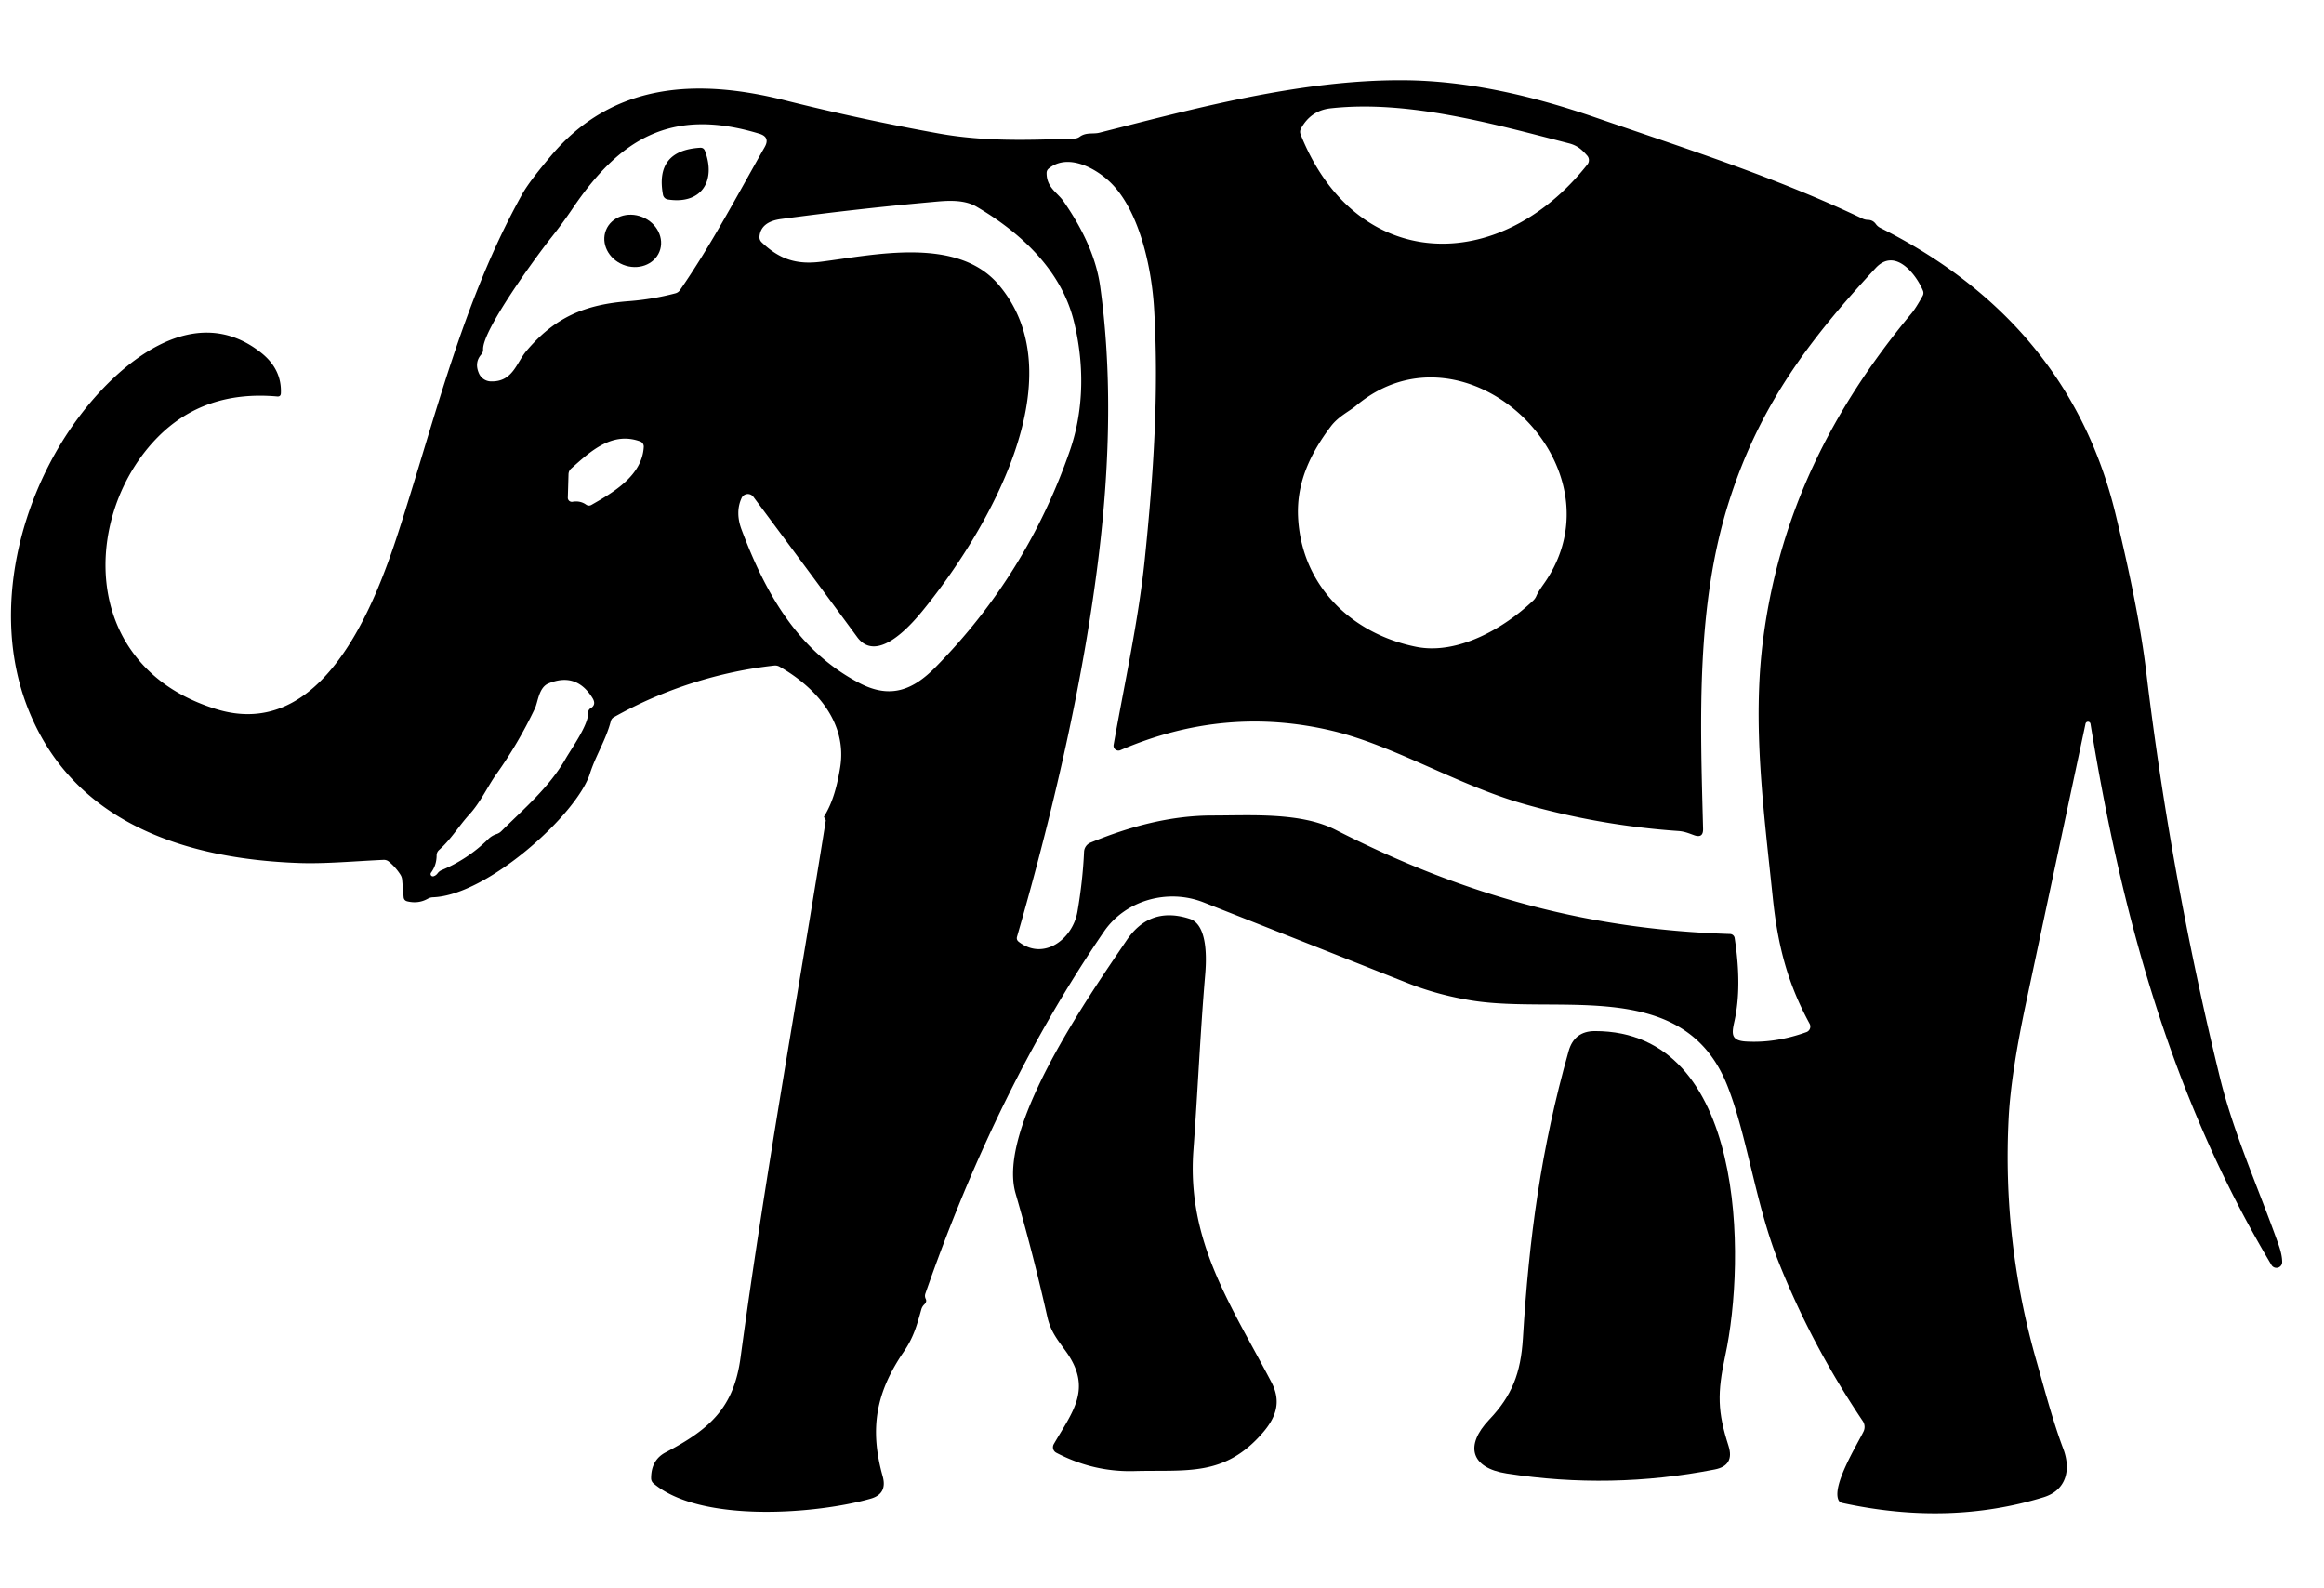 <?xml version="1.0" encoding="UTF-8" standalone="no"?>
<!DOCTYPE svg PUBLIC "-//W3C//DTD SVG 1.1//EN" "http://www.w3.org/Graphics/SVG/1.1/DTD/svg11.dtd">
<svg xmlns="http://www.w3.org/2000/svg" version="1.1" viewBox="0.00 0.00 404.00 276.00">
<path fill="#000000" d="
  M 309.09 219.10
  C 305.18 209.20 303.70 197.36 300.29 188.73
  C 292.80 169.77 271.13 176.37 255.84 173.90
  Q 249.97 172.95 244.83 170.92
  Q 227.03 163.87 209.24 156.85
  C 203.00 154.39 195.63 156.48 191.91 161.92
  Q 173.33 189.05 160.87 224.83
  Q 160.70 225.32 160.93 225.78
  Q 161.17 226.26 160.66 226.75
  Q 160.30 227.10 160.16 227.59
  C 159.39 230.34 158.83 232.44 157.10 234.96
  C 152.30 241.99 151.11 248.27 153.44 256.58
  Q 154.30 259.64 151.37 260.48
  C 142.19 263.12 121.87 264.81 113.60 257.83
  A 1.20 1.16 -70.2 0 1 113.19 256.93
  Q 113.19 253.76 115.71 252.44
  C 123.56 248.33 127.58 244.57 128.74 235.93
  C 132.94 204.78 138.58 173.74 143.54 142.70
  Q 143.57 142.56 143.49 142.43
  L 143.27 142.06
  A 0.18 0.16 47.9 0 1 143.27 141.89
  C 144.84 139.37 145.56 136.38 146.05 133.41
  C 147.32 125.68 141.98 119.56 135.51 115.87
  Q 135.08 115.63 134.59 115.68
  C 125.18 116.72 115.49 119.72 106.74 124.64
  Q 106.30 124.88 106.18 125.36
  C 105.34 128.61 103.53 131.37 102.56 134.44
  C 100.34 141.52 84.67 155.65 75.26 155.96
  Q 74.78 155.98 74.35 156.22
  Q 72.73 157.13 70.81 156.67
  Q 70.21 156.53 70.16 155.91
  L 69.91 152.93
  Q 69.87 152.44 69.61 152.03
  Q 68.79 150.74 67.60 149.76
  Q 67.20 149.43 66.67 149.45
  C 61.80 149.67 56.45 150.16 52.05 150.00
  C 32.23 149.31 12.40 143.01 4.67 122.65
  C -1.55 106.27 3.33 86.46 13.58 72.66
  C 20.39 63.48 33.51 51.92 45.37 61.29
  Q 49.00 64.16 48.83 68.35
  Q 48.80 68.97 48.19 68.91
  Q 35.55 67.79 27.46 75.95
  C 18.04 85.46 15.00 101.76 22.74 112.92
  Q 27.77 120.18 37.52 123.23
  C 56.03 129.01 65.11 105.29 69.25 92.50
  C 75.73 72.48 80.46 52.27 90.79 33.73
  C 91.86 31.80 94.21 28.96 95.77 27.10
  C 106.51 14.32 121.19 13.60 136.45 17.44
  Q 149.75 20.78 163.24 23.21
  C 171.15 24.63 178.84 24.36 186.79 24.08
  Q 187.30 24.06 187.71 23.76
  C 188.82 22.95 190.05 23.34 191.10 23.07
  C 207.07 19.03 225.95 13.83 243.99 13.95
  C 255.27 14.02 266.58 16.71 277.32 20.41
  C 293.06 25.84 308.70 30.81 323.77 38.00
  A 2.37 2.30 57.2 0 0 324.71 38.22
  Q 325.58 38.23 326.09 38.94
  Q 326.40 39.37 326.88 39.61
  C 347.54 49.94 362.12 66.15 367.74 89.26
  Q 371.79 105.92 373.09 116.74
  Q 377.37 152.42 385.91 187.30
  C 388.29 197.04 392.66 206.63 396.10 216.34
  Q 396.73 218.12 396.73 219.38
  A 1.00 1.00 0.0 0 1 394.88 219.89
  C 377.43 190.64 368.83 159.07 363.41 125.83
  A 0.44 0.44 0.0 0 0 362.54 125.81
  Q 357.36 150.09 352.15 174.55
  Q 349.58 186.66 349.18 194.28
  Q 348.06 215.74 354.01 236.54
  C 355.07 240.22 356.77 246.78 358.66 251.78
  C 360.09 255.56 359.13 259.05 355.24 260.24
  Q 338.83 265.27 320.26 261.23
  Q 319.75 261.12 319.56 260.63
  C 318.55 258.02 322.78 251.21 323.95 248.82
  A 1.82 1.82 0.0 0 0 323.83 247.01
  C 317.86 238.13 313.00 228.99 309.09 219.10
  Z
  M 226.10 23.37
  C 235.68 47.39 260.58 48.04 275.96 28.58
  A 1.19 1.19 0.0 0 0 275.92 27.06
  C 274.96 25.97 274.20 25.29 272.72 24.91
  C 259.62 21.54 244.78 17.34 231.31 18.83
  Q 227.88 19.21 226.17 22.32
  Q 225.89 22.83 226.10 23.37
  Z
  M 85.30 66.29
  C 89.14 66.43 89.76 63.07 91.50 61.01
  C 96.46 55.14 101.67 52.92 109.34 52.34
  Q 113.42 52.03 117.41 50.98
  A 1.39 1.37 9.6 0 0 118.20 50.43
  C 123.62 42.63 128.39 33.54 132.93 25.57
  Q 133.93 23.82 132.00 23.24
  C 116.58 18.55 107.64 24.23 99.47 36.34
  Q 97.78 38.84 95.71 41.44
  C 93.28 44.51 83.87 57.34 83.98 60.73
  A 1.24 1.24 0.0 0 1 83.68 61.59
  Q 82.42 63.01 83.27 64.92
  A 2.32 2.31 78.9 0 0 85.30 66.29
  Z
  M 301.55 163.04
  Q 302.85 171.49 301.51 177.51
  C 301.05 179.58 300.83 180.85 303.46 181.02
  Q 308.62 181.34 314.03 179.39
  A 1.03 1.03 0.0 0 0 314.58 177.93
  C 310.81 171.01 309.06 164.50 308.18 156.05
  C 306.63 141.08 304.55 125.89 306.53 110.87
  C 309.36 89.46 318.26 71.35 332.26 54.51
  Q 333.06 53.55 334.23 51.42
  A 1.05 1.01 -42.8 0 0 334.28 50.51
  C 333.12 47.71 329.45 42.94 326.07 46.58
  C 314.31 59.26 305.88 70.57 300.63 86.97
  C 294.77 105.23 295.57 125.19 296.06 144.07
  Q 296.10 145.73 294.53 145.18
  C 293.66 144.87 292.87 144.52 291.79 144.44
  Q 277.93 143.48 264.65 139.66
  C 253.29 136.39 242.34 129.61 231.73 127.06
  Q 212.95 122.55 194.76 130.39
  A 0.85 0.85 0.0 0 1 193.59 129.46
  C 195.50 118.66 197.91 107.85 199.00 97.28
  C 200.50 82.72 201.49 68.34 200.63 53.69
  C 200.23 46.83 198.23 37.23 193.47 32.15
  C 190.90 29.41 185.74 26.48 182.32 29.29
  Q 181.94 29.59 181.94 30.08
  C 181.94 32.60 183.82 33.47 184.86 34.96
  Q 190.27 42.72 191.25 49.75
  Q 194.18 70.75 190.95 96.99
  Q 187.37 126.17 176.80 162.81
  Q 176.65 163.34 177.08 163.68
  C 181.41 167.06 186.46 163.27 187.30 158.46
  Q 188.22 153.14 188.45 148.06
  A 1.82 1.81 80.1 0 1 189.57 146.46
  C 196.29 143.69 203.40 141.73 210.87 141.74
  C 217.50 141.74 226.15 141.15 232.21 144.25
  C 255.69 156.23 277.24 161.59 300.75 162.34
  A 0.84 0.83 -3.8 0 1 301.55 163.04
  Z
  M 128.92 92.07
  C 133.02 102.99 138.67 113.17 149.48 118.76
  C 154.84 121.53 158.75 119.90 162.63 115.96
  Q 178.55 99.81 186.00 78.28
  C 188.52 70.99 188.48 62.96 186.63 55.65
  C 184.42 46.96 177.52 40.47 169.73 35.91
  C 167.42 34.56 164.26 34.91 162.08 35.11
  Q 148.87 36.30 135.78 38.07
  Q 132.27 38.54 132.03 41.10
  Q 131.98 41.70 132.42 42.12
  C 135.40 44.97 138.32 46.04 142.66 45.50
  C 151.74 44.37 166.39 40.95 173.62 49.51
  C 187.37 65.77 171.32 92.84 160.24 106.33
  C 158.05 108.99 152.37 115.29 149.02 110.74
  Q 140.06 98.56 130.96 86.35
  A 1.19 1.19 0.0 0 0 128.92 86.56
  Q 127.78 89.05 128.92 92.07
  Z
  M 235.75 70.50
  C 234.52 71.53 232.68 72.35 231.35 74.11
  C 227.83 78.77 225.40 83.80 225.65 89.74
  C 226.16 101.65 234.83 110.16 246.23 112.43
  C 253.42 113.85 261.52 109.18 266.54 104.37
  A 2.34 2.26 80.8 0 0 267.08 103.59
  Q 267.36 102.91 268.31 101.57
  C 282.86 81.18 254.84 54.48 235.75 70.50
  Z
  M 111.30 76.73
  C 106.43 74.95 102.68 78.40 99.29 81.44
  Q 98.85 81.84 98.83 82.43
  L 98.71 86.51
  A 0.70 0.70 0.0 0 0 99.52 87.22
  Q 100.86 86.99 101.88 87.71
  Q 102.34 88.03 102.83 87.75
  C 106.69 85.55 111.64 82.63 111.91 77.67
  A 0.95 0.94 -78.3 0 0 111.30 76.73
  Z
  M 76.81 151.22
  Q 81.34 149.32 84.87 145.85
  Q 85.51 145.23 86.33 144.97
  Q 86.81 144.81 87.16 144.46
  C 91.16 140.48 95.43 136.89 98.29 131.94
  C 99.39 130.02 102.33 125.97 102.25 123.85
  A 0.84 0.81 74.7 0 1 102.65 123.12
  Q 103.73 122.49 102.99 121.31
  Q 100.18 116.79 95.34 118.79
  C 93.66 119.48 93.53 121.99 92.99 123.13
  Q 90.13 129.16 86.27 134.58
  C 84.82 136.61 83.54 139.43 81.61 141.54
  C 79.77 143.55 78.41 145.89 76.34 147.72
  Q 75.90 148.11 75.90 148.70
  Q 75.89 150.38 74.93 151.68
  A 0.40 0.40 0.0 0 0 75.37 152.30
  Q 75.79 152.17 76.07 151.79
  Q 76.36 151.40 76.81 151.22
  Z"
/>
<path fill="#000000" d="
  M 116.08 34.67
  A 1.02 1.02 0.0 0 1 115.25 33.85
  Q 113.84 26.17 121.70 25.68
  Q 122.33 25.64 122.55 26.23
  C 124.52 31.48 121.91 35.59 116.08 34.67
  Z"
/>
<ellipse fill="#000000" cx="0.00" cy="0.00" transform="translate(109.99,41.87) rotate(21.9)" rx="5.01" ry="4.47"/>
<path fill="#000000" d="
  M 206.81 159.70
  C 210.12 160.77 209.69 167.27 209.50 169.50
  C 208.64 179.64 208.21 189.80 207.46 199.94
  C 206.30 215.79 214.01 226.86 221.01 240.22
  C 222.74 243.52 221.93 246.24 219.51 249.03
  C 212.85 256.73 206.32 255.44 197.16 255.69
  Q 190.06 255.88 183.63 252.51
  A 1.09 1.08 -61.4 0 1 183.19 251.00
  C 186.40 245.44 189.98 241.40 185.31 234.91
  C 183.83 232.85 182.65 231.47 182.06 228.87
  Q 179.63 218.07 176.55 207.44
  C 173.23 196.00 189.40 172.96 195.87 163.41
  Q 199.90 157.46 206.81 159.70
  Z"
/>
<path fill="#000000" d="
  M 261.93 256.11
  C 255.64 255.14 254.61 251.24 258.88 246.75
  C 262.83 242.61 264.37 238.68 264.74 232.61
  C 265.80 215.21 267.88 199.67 272.69 182.68
  Q 273.67 179.22 277.24 179.21
  C 303.57 179.17 303.54 218.89 299.91 235.64
  C 298.50 242.20 298.58 245.38 300.48 251.31
  Q 301.57 254.73 298.09 255.41
  Q 280.06 258.93 261.93 256.11
  Z"
/>
</svg>
